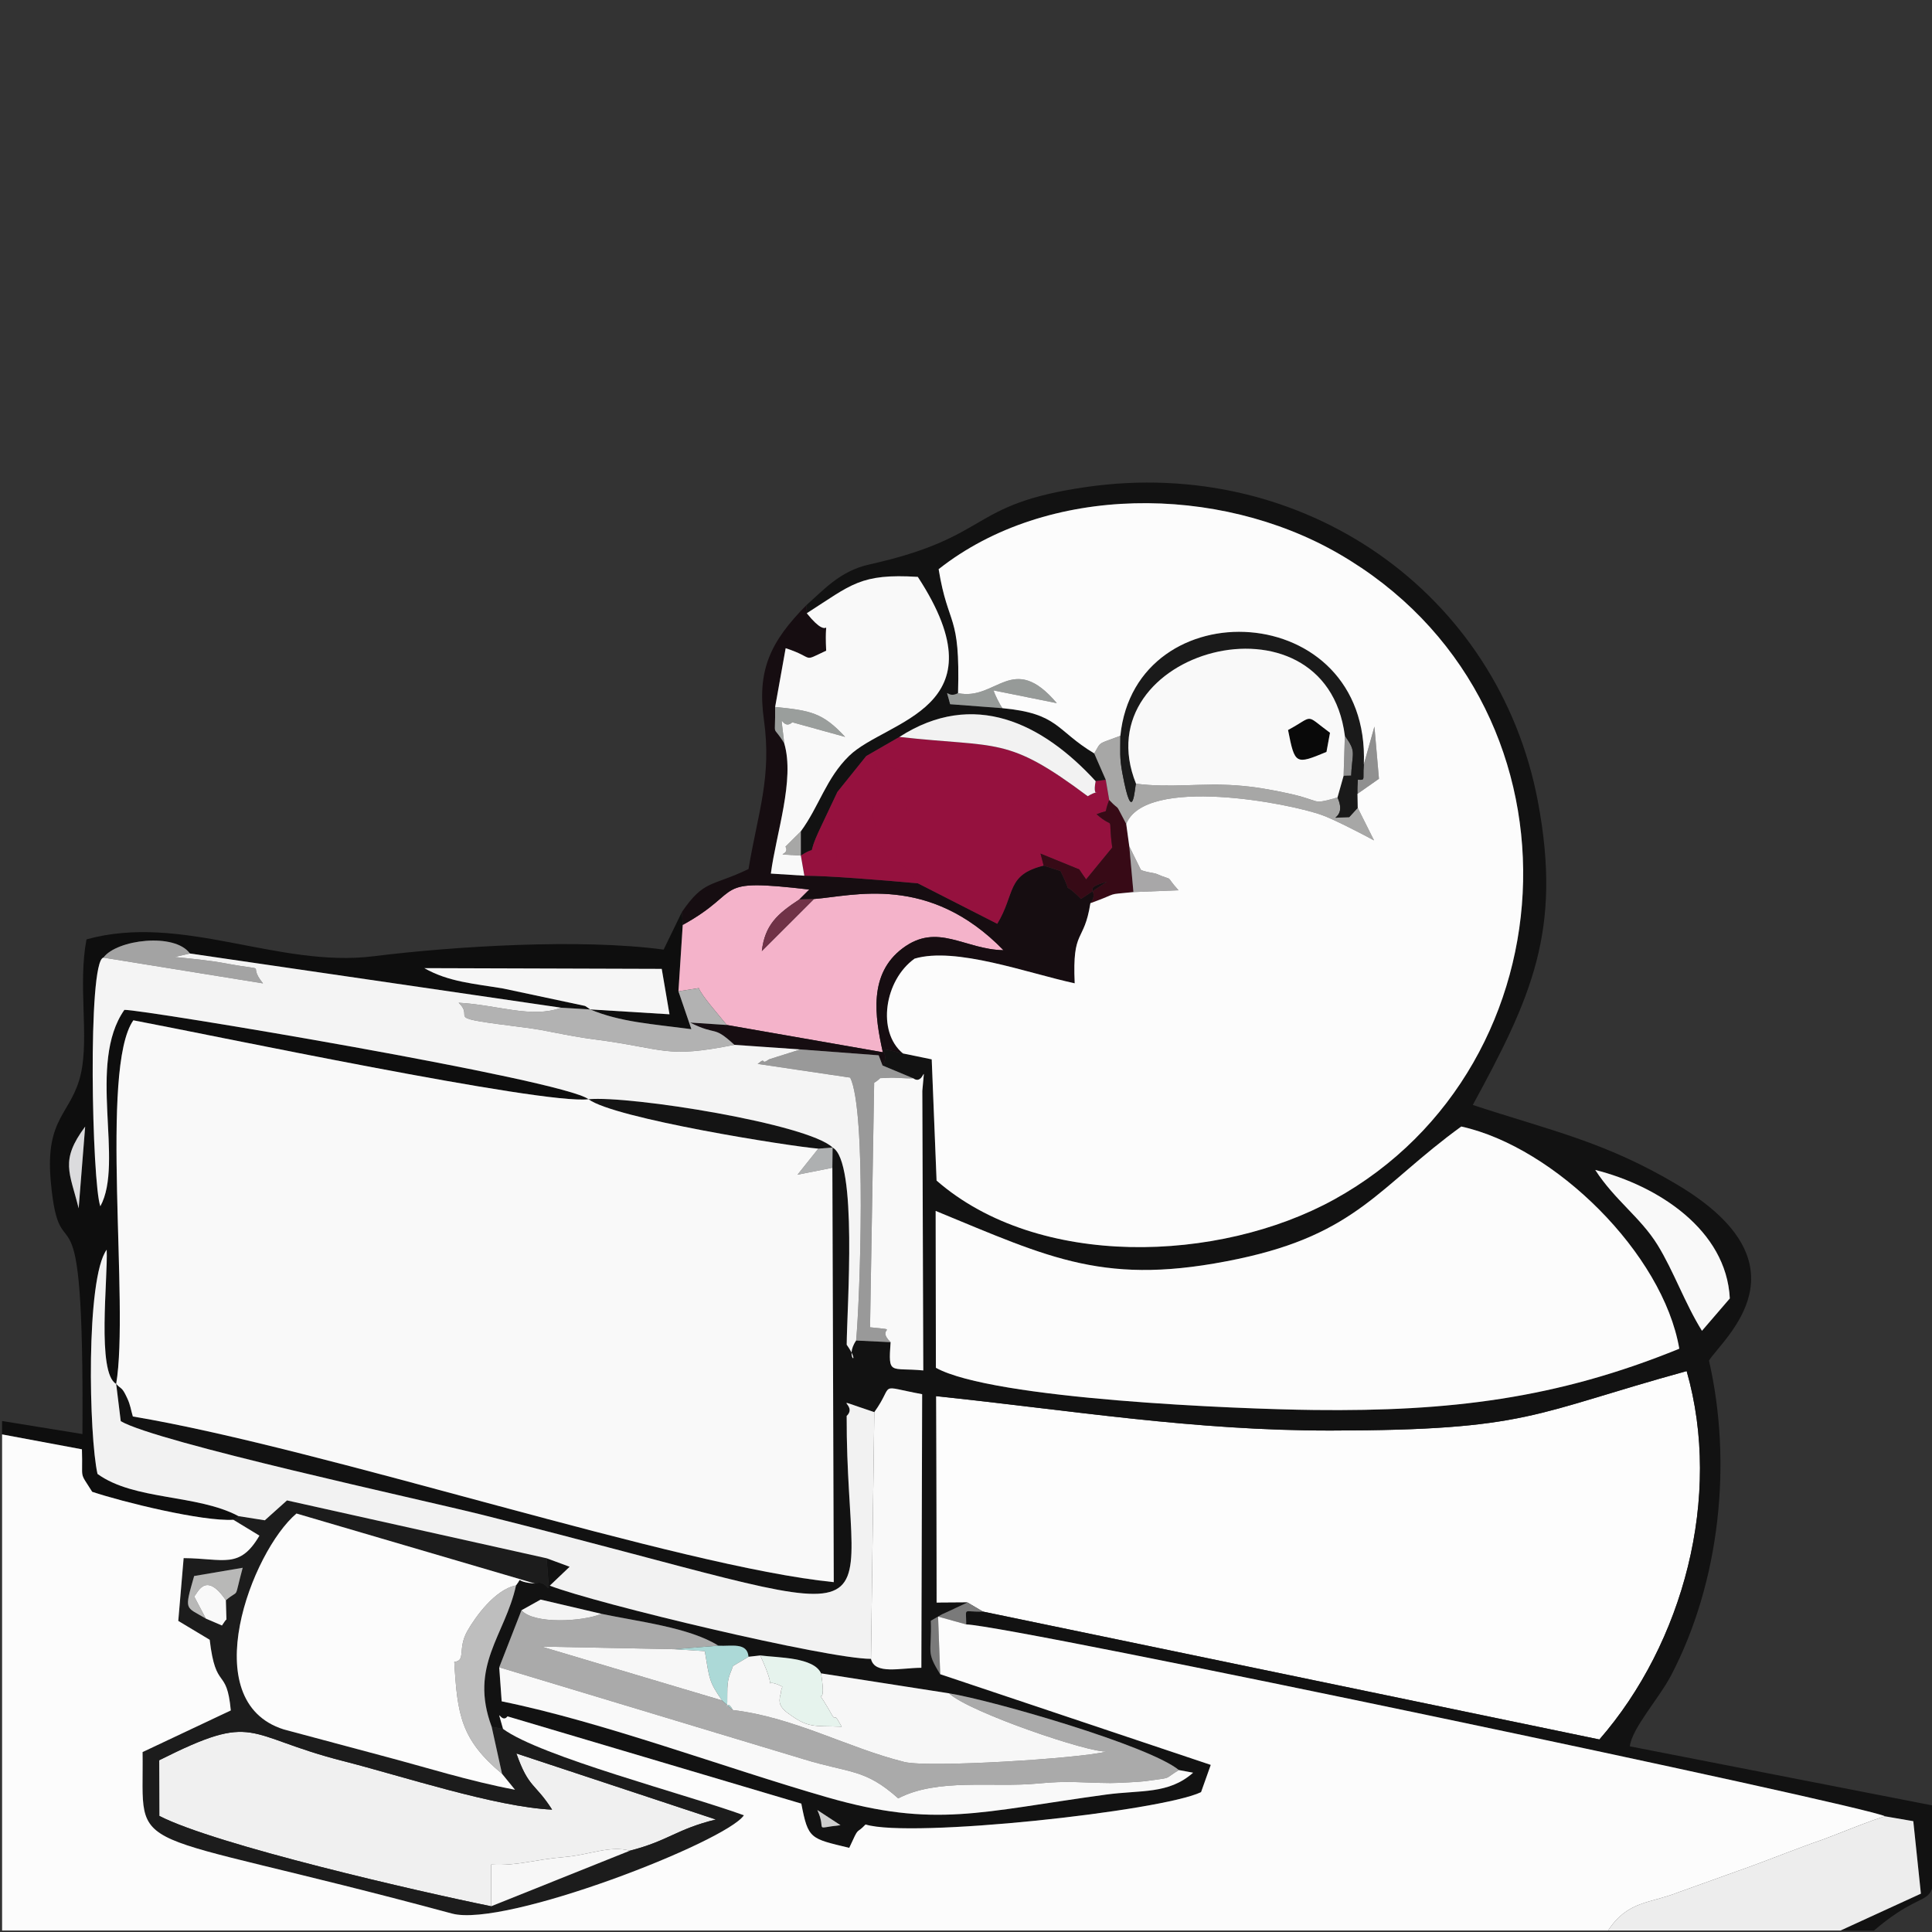 <?xml version="1.0" encoding="UTF-8"?>
<!DOCTYPE svg PUBLIC "-//W3C//DTD SVG 1.1//EN" "http://www.w3.org/Graphics/SVG/1.1/DTD/svg11.dtd">
<!-- Creator: CorelDRAW 2017 -->
<svg xmlns="http://www.w3.org/2000/svg" xml:space="preserve" width="181mm" height="181mm" version="1.1" style="shape-rendering:geometricPrecision; text-rendering:geometricPrecision; image-rendering:optimizeQuality; fill-rule:evenodd; clip-rule:evenodd"
viewBox="0 0 18100 18100"
 xmlns:xlink="http://www.w3.org/1999/xlink">
 <rect x="0" y="0" width="18100" height="18100" fill="#333333" stroke="none"/>
 <defs>
  <style type="text/css">
   <![CDATA[
    .fil0 {fill:none}
    .fil21 {fill:#090909}
    .fil4 {fill:#0E0E0E}
    .fil2 {fill:#121212}
    .fil15 {fill:#141414}
    .fil8 {fill:#160D11}
    .fil32 {fill:#1A1A1A}
    .fil5 {fill:#1C1C1C}
    .fil16 {fill:#370A16}
    .fil27 {fill:#703247}
    .fil26 {fill:#7A7A7A}
    .fil24 {fill:#909090}
    .fil10 {fill:#95113E}
    .fil19 {fill:#969A98}
    .fil13 {fill:#999999}
    .fil23 {fill:#9A9E9C}
    .fil18 {fill:#A3A3A3}
    .fil31 {fill:#A7A7A6}
    .fil25 {fill:#A8A7A8}
    .fil7 {fill:#AAAAAA}
    .fil20 {fill:#ACD9D7}
    .fil29 {fill:#AEB0B1}
    .fil12 {fill:#B2B2B2}
    .fil22 {fill:#B8B8B7}
    .fil14 {fill:#BEBEBE}
    .fil30 {fill:#CECECE}
    .fil28 {fill:#DBDBDD}
    .fil17 {fill:#E6F3ED}
    .fil9 {fill:#EDEDED}
    .fil3 {fill:#F0F0F0}
    .fil34 {fill:#F2F2F2}
    .fil6 {fill:#F4B3CA}
    .fil35 {fill:#F4F4F4}
    .fil11 {fill:#F6F6F6}
    .fil33 {fill:#F7F7F7}
    .fil36 {fill:#F9F9F9}
    .fil37 {fill:#FCFCFC}
    .fil1 {fill:#FDFDFD}
   ]]>
  </style>
 </defs>
 <g id="Capa_x0020_1">
  <rect class="fil0" width="18100" height="18100"/>
  <g id="_1500105738080">
   <path class="fil1" d="M9063.56 15012.78l144.95 85.24 5775.64 1198.25c785.48,-901.57 1154.04,-2275.44 817.41,-3451.13 -1446.21,397.88 -1473.36,554.74 -3332.78,556.99 -1288.45,1.45 -2437.44,-190.14 -3699.82,-322.38l4.87 1935.02 289.73 -1.99z"/>
   <path class="fil2" d="M7657.13 16957.27l217.03 141.89c-267.99,28.86 -123.04,61.78 -217.03,-141.89zm-2980.09 -1336.98l208.54 -534.53 179.33 -100.04 570.25 133.5c343.31,72.97 824,127.01 1095.6,298.66 117.98,7.31 270.87,-35.72 281.61,103.64l110.13 -12.36c169.04,21.74 500.99,15.7 569.72,167.78l1199.69 187.08c408.7,66.66 1872.41,488.53 2152.58,718.82l133.4 24.71c-230.82,204.67 -490.06,160.56 -816.5,205.12 -1182.73,161.37 -1598.02,316.52 -2607.29,26.61 -962.1,-276.38 -2101.8,-706.37 -3054.15,-900.3l-22.91 -318.69zm4088.58 -4275.75c1082.16,444.96 1591.71,711.42 2832.71,449.92 1117.96,-235.69 1324.25,-683.82 2091.69,-1240.63 877.03,193.21 1889.46,1190.57 2042.53,2081.5 -1152.33,470.4 -2155.1,588.48 -3417.21,574.31 -718.91,-8.11 -3013.83,-100.57 -3547.37,-395.35l-2.35 -1469.75zm7179.27 1123.19c-159.75,-256.8 -266.19,-561.87 -415.56,-803.79 -160.02,-259.24 -399.33,-417.9 -584.15,-703.21 584.15,146.57 1228.28,559.88 1260.75,1203.65l-261.04 303.35zm-8390.05 -6798.34l3.43 75.77c420.52,-268.54 500.08,-373.89 1040.21,-340.7 812.45,1243.89 -294.78,1336.8 -644.04,1677.31 -215.23,209.81 -280.17,472.3 -451.83,706.55l0.09 227.13c185.64,-119.88 27.88,65.67 188.62,-270.79 53.04,-111.13 104.36,-221.17 153.97,-325.54l270.07 -336 310.92 -179.14c695.01,-447.58 1339.05,-130.34 1838.41,414.39l94.8 -12.54 -108.24 -247.51c-360.63,-216.58 -331.31,-373.8 -859.81,-423.77l-490.15 -37.08c-49.89,-196.1 -36.9,-42.75 74.23,-103.82 21.38,-760.76 -91.19,-608.14 -181.84,-1161.26 1018.02,-802.8 2621.81,-793.96 3744.55,-147.03 2389.99,1377.3 2239.08,4796.04 -39.06,6051.84 -1079.44,594.97 -2773.8,652.7 -3724.8,-176.89l-45.55 -1135.64 -269.61 -55.48c-332.94,-77.66 -95.89,-35.09 -191.14,112.84l287.83 120.15c106.71,77.58 111.85,-204.75 84.97,117.9l9.02 2618.92c-310.11,-29.67 -329.77,49.98 -306.23,-264.65l-323.02 -15.51c-116.72,171.02 59.18,248.86 -88.39,39.05 2.79,-349.62 103.55,-1718.62 -131.97,-1847.15l-2.25 189.42 13.08 3882.21c-1458.57,-145.59 -4750.04,-1246.87 -6566.62,-1552.11 -19.39,-64.95 -21.56,-104.45 -53.04,-172.11 -50.15,-107.88 -50.78,-77.12 -103.1,-132.95l42.94 349.26c341.68,199.16 2821.34,735.24 3387.71,877.3 4134.05,1036.79 3407.02,1199.24 3412.98,-926.55 117.53,-110.41 -206.39,-190.06 258.97,-35.72 197.36,-274.13 14.79,-248.24 448.3,-167.96l-7.49 2563.09c-200.34,1.54 -437.3,66.57 -471.84,-83.61 -405.46,0.81 -2572.83,-516.59 -3009.14,-685.81l185.99 -176.98 -215.4 -79.56c32.66,487.19 40.32,176.89 -108.78,237.06 -209.09,-15.34 -105.72,-74.24 -178.06,17.22 -103.37,470.32 -441.63,750.94 -228.3,1324.44l106.44 19.85c-70.9,-252.3 -20.84,-36 42.12,-117.36l2752.42 817.32c64.23,334.11 82.9,325.99 448.94,414.48 98.68,-215.94 56.65,-117.44 152.89,-218.92 424.4,130.61 2769.29,-123.4 3143.09,-302.9l90.92 -255.45 -2534.67 -849.61c-138.19,-220.28 -76.85,-197.36 -87.86,-500.62l104.55 -60.35c15.51,-7.67 42.03,-18.4 57.82,-25.98l180.67 -85.06 -289.73 1.99 -4.87 -1935.02c1262.38,132.24 2411.37,323.83 3699.82,322.38 1859.42,-2.25 1886.57,-159.11 3332.78,-556.99 336.63,1175.69 -31.93,2549.56 -817.41,3451.13l-5775.64 -1198.25c-192.49,7.49 -156.32,-48.62 -156.32,120.33 431.98,12.81 8409.63,1693.09 8609.51,1798.18l263.12 45.28 71.17 678.95 -753.36 345.48 314.17 0c640.52,-548.97 557.45,14.79 561.06,-1169.47l-2848.31 -556.1c18.22,-168.5 274.48,-449.93 388.14,-668.22 456.96,-877.48 572.51,-1988.95 353.05,-2945.9 130.07,-206.39 974.72,-889.94 -298.21,-1648.54 -674.89,-402.12 -1187.87,-506.93 -1914.45,-746.24 546.54,-1005.12 838.61,-1631.75 609.59,-2843.8 -369.92,-1958.82 -2197.05,-3238.52 -4231.02,-2945.45 -1121.93,161.64 -865.67,465.8 -2034.68,726.3 -271.6,60.62 -426.39,238.5 -587.13,380.57z"/>
   <path class="fil3" d="M4601.54 17858.84l0 -390.4c255.09,13.17 391.02,-46.09 692.75,-71.53 224.69,-18.85 420.97,-110.04 606.25,-58.54 367.03,-94.62 430.71,-199.89 806.04,-292.43l-1868.8 -618.7c116.27,329.87 172.46,272.59 334.56,526.33 -529.94,-24.27 -1409.5,-315.8 -1957.21,-455.07 -937.1,-238.31 -805.32,-468.69 -1723.58,-7.58l1 521.46c527.5,272.05 2449.52,713.59 3108.99,846.46z"/>
   <path class="fil4" d="M736.92 11320.27c-84.33,-340.15 -176.07,-446.32 60.89,-765.81l-60.89 765.81zm4792.08 -1863.48c-16.24,-11.01 -36.99,-27.42 -48.8,-32.84l-764.83 -162.81c-271.32,-45.91 -512.34,-61.16 -740.01,-191.14l2224.11 6.95 72.7 425.39 -743.17 -45.55zm-5509.36 3856.04l0 125.39 747.95 139.72c10.47,301.45 -30.76,195.74 96.07,398.06 285.4,95.52 1030.92,279.45 1322.54,262.04l48.53 -34.01c-388.77,-207.01 -976.8,-145.5 -1321.28,-395.54 -79.47,-351.06 -112.03,-1831.55 86.05,-2100.62 12.45,268.35 -94.98,1156.57 88.85,1257.33 124.57,-736.32 -156.59,-2954.93 161.01,-3406.39 706.55,132.86 3841.25,793.59 4264.12,739.38 -232.9,-182.84 -4192.59,-844.38 -4348.28,-837.16 -352.33,502.06 0.45,1428.26 -225.14,1839.94 -78.3,-211.25 -122.41,-2298.53 28.68,-2329.47 125.47,-170.03 668.22,-235.97 810.47,-38.7l3478.55 508.02 271.24 15.97c281.61,118.61 579.63,136.47 948.38,185.18l-121.41 -354.94 40.32 -621.95 -7.76 -121.41 -171.38 352.78c-774.84,-104.99 -1953.51,-32.65 -2719.86,62.42 -893.91,110.95 -1791.15,-405.73 -2686.94,-158.39 -81,420.7 23.99,907.97 -51.33,1252.54 -83.97,384.26 -337.26,405.64 -283.95,1008.55 86.86,983.11 314.26,-239.48 297.12,2373.4l-752.55 -122.14z"/>
   <path class="fil5" d="M5900.54 17338.37l-1299 520.47c-659.47,-132.87 -2581.49,-574.41 -3108.99,-846.46l-1 -521.46c918.26,-461.11 786.48,-230.73 1723.58,7.58 547.71,139.27 1427.27,430.8 1957.21,455.07 -162.1,-253.74 -218.29,-196.46 -334.56,-526.33l1868.8 618.7c-375.33,92.54 -439.01,197.81 -806.04,292.43zm-3972.05 -2174.68c-194.02,-115.19 -203.67,-68.46 -109.68,-398.78l454.8 -77.22c-87.05,321.57 -23.19,189.61 -157.41,304.8l5.23 182.11c0.18,-10.1 -27.42,31.49 -42.03,54.04l-150.91 -64.95zm306.24 -959.66l-48.53 34.01 244.27 148.65c-186.09,317.78 -334.56,213.33 -709.98,210.62l-50.34 588.21 294.42 176.8c57.1,489.16 159.03,246.97 197.82,661.9l-826.61 390.12c14.43,1018.56 -248.15,663.53 2899,1512.96 497.91,134.4 2568.32,-673.36 2734.56,-920.78 -543.11,-197.54 -1905.34,-550.6 -2256.67,-809.29l-106.44 -19.85 96.97 440.28 121.68 149.55c-438.38,-82.98 -826.52,-208.46 -1259.67,-322.47l-906.44 -242.55c-835.36,-262.49 -301.01,-1667.21 118.7,-2022.78l2235.12 656.31c149.1,-60.17 141.44,250.13 108.78,-237.06l-2432.57 -542.02 -207.82 186.27 -246.25 -38.88z"/>
   <path class="fil6" d="M6396.29 8665.08l-40.32 621.95 190.68 -29.86c26.25,69.46 172.65,235.25 262.49,345.29l1461.63 255.55c-74.5,-336.28 -136.02,-733.62 186.18,-974.55 326.8,-244.26 577.2,12.09 944.6,18.59 -699.7,-719.19 -1409.41,-507.21 -1775.99,-479.61l-488.35 487.81c28.77,-246.7 147.12,-349.35 351.42,-483.75l93.09 -92.91c-938.28,-109.05 -594.07,6.5 -1185.43,331.49z"/>
   <path class="fil7" d="M4677.04 15620.29l2846.59 859.36c442.35,136.2 576.03,87.22 891.65,368.56 367.3,-192.4 890.2,-99.22 1303.42,-138.91 300.46,-28.86 398.87,-6.94 684.9,-4.69 49.25,0.36 274.76,-10.37 322.02,-17.23 276.65,-39.87 161.28,-9.65 318.87,-104.54 -280.17,-230.29 -1743.88,-652.16 -2152.58,-718.82 178.23,172.56 1325.42,565.29 1480.57,544.46 -250.04,66.39 -1673.79,154.69 -1899.74,98.59 -532.92,-132.42 -1031.1,-418.27 -1606.59,-486.37l-101.75 -90.29 -1691.47 -504.32 1241.99 24.62 415.84 -32.83c-271.6,-171.65 -752.29,-225.69 -1095.6,-298.66 -177.97,73.97 -634.75,98.41 -749.58,-33.46l-208.54 534.53z"/>
   <path class="fil8" d="M6388.53 8543.67l7.76 121.41c591.36,-324.99 247.15,-440.54 1185.43,-331.49l-93.09 92.91 136.93 -4.06c366.58,-27.6 1076.29,-239.58 1775.99,479.61 -367.4,-6.5 -617.8,-262.85 -944.6,-18.59 -322.2,240.93 -260.68,638.27 -186.18,974.55l-1461.63 -255.55 -344.3 -22.46c261.77,130.35 208.73,19.13 415.47,208.64l618.34 43.03 733.16 55.02 36.26 95.34c95.25,-147.93 -141.8,-190.5 191.14,-112.84 -247.16,-203.76 -173.01,-686.71 109.32,-888.31 386.88,-113.65 1057.71,135.94 1499.79,231.28 -23.63,-521.01 86.41,-367.48 147.12,-750.39 99.22,-130.43 -99.49,-128.27 155.69,-201.78l-243.64 161.73c-212.24,-211.25 -52.4,22.91 -191.68,-261.5l-158.3 -50.87c-352.15,86.68 -263.48,262.13 -434.68,545.27l-743.54 -379.03c-356.03,-32.65 -836.89,-70.81 -1063.84,-71.53l-313.63 -19.84c48.07,-372.81 226.58,-878.57 125.29,-1220.35 -118.44,-196.37 -81.28,-22.46 -85.33,-340.51l98.77 -550.77c284.94,92.91 142.06,133.95 379.48,23.45 -20.75,-421.87 71.26,-35.18 -181.76,-350.88l-3.43 -75.77c-336.09,339.88 -463.28,607.24 -398.33,1071.51 75.59,540.49 -55.47,868.46 -144.05,1400.92 -353.5,169.13 -414.21,97.6 -623.93,401.85z"/>
   <path class="fil9" d="M15065.06 18086.24l2177.57 0 753.36 -345.48 -71.17 -678.95 -263.12 -45.28c-89.75,19.39 -514.06,192.85 -585.23,217.39 -233.71,80.28 -445.05,166.87 -670.65,249.32l-677.42 243c-274.66,108.96 -478.25,78.84 -663.34,360z"/>
   <path class="fil10" d="M8115.36 7083.12c23.72,15.24 58,5.41 74.59,40.15 153.25,320.12 -158.4,-59.91 285.23,106.24 16.95,6.33 42.75,15.98 62.59,27.07 -228.11,580.54 -460.66,54.12 -333.48,484.39 234.08,-79.12 35.64,19.66 211.98,-94.62 201.87,-130.89 62.69,8.02 80.91,-88.4l1061.05 -17.77c17.59,3.06 91.73,46.54 165.88,-38.7l347.45 285.49 -323.28 210.17 362.71 147.93c6.76,10.56 25.61,37.88 31.75,47.44 6.13,9.48 21.56,31.13 32.56,46.46l244.89 -298.57c-46.18,-341.69 37.99,-150.45 -146.85,-312.28 132.42,-52.86 58.1,17.95 118.36,-133.77l-32.21 -188.52 -94.8 12.54c-38.79,196.55 79.47,49.15 -74.23,141.07 -759.69,-568.81 -830.49,-451.28 -1764.18,-555.46l-310.92 179.14zm-270.07 336.01c318.42,635.56 -275.47,-85.15 -29.67,535.88 77.93,88.68 -127.01,282.87 439.1,-26.42 99.04,216.12 145.5,43.2 344.58,347l743.53 379.04c171.2,-283.15 82.53,-458.6 434.68,-545.28l-29.23 -112.21 323.28 -210.17 -347.45 -285.49c-74.15,85.24 -148.29,41.76 -165.88,38.7l-1061.05 17.77c-18.22,96.42 120.96,-42.49 -80.91,88.4 -176.34,114.28 22.1,15.5 -211.98,94.62 -127.18,-430.27 105.37,96.15 333.48,-484.39 -19.84,-11.09 -45.64,-20.74 -62.59,-27.07 -443.63,-166.15 -131.98,213.88 -285.23,-106.24 -16.59,-34.74 -50.87,-24.91 -74.59,-40.15l-270.07 336.01zm-342.59 596.32l32.75 188.61c226.94,0.72 707.81,38.88 1063.85,71.53 -199.08,-303.8 -245.54,-130.88 -344.58,-347 -566.11,309.29 -361.17,115.1 -439.1,26.42 -245.8,-621.03 348.09,99.68 29.67,-535.88 -49.61,104.36 -100.93,214.4 -153.97,325.53 -160.74,336.46 -2.98,150.91 -188.62,270.79z"/>
   <path class="fil11" d="M5529 9456.79l743.17 45.55 -72.7 -425.39 -2224.11 -6.95c227.67,129.98 468.69,145.23 740.01,191.14l764.83 162.81c11.81,5.42 32.56,21.83 48.8,32.84z"/>
   <path class="fil12" d="M6355.97 9287.03l121.41 354.94c-368.75,-48.71 -666.77,-66.57 -948.38,-185.18l-271.24 -15.97c-279.63,102.38 -591.64,-26.52 -961.01,-46.63 167.23,160.47 -198.18,129.35 619.59,232.36 225.78,28.5 374.43,74.78 650.72,110.68 678.77,88.21 658.56,181.3 1313.25,51.41 -206.74,-189.51 -153.7,-78.29 -415.47,-208.64l344.3 22.46c-89.84,-110.04 -236.24,-275.83 -262.49,-345.29l-190.68 29.86z"/>
   <path class="fil13" d="M8020.64 12558.84l323.02 15.51c-146.94,-143.6 112.84,-108.78 -192.58,-139.54l38.6 -2290.59c97.33,-60.89 5.6,-37.44 137.2,-46.73 57.46,-4.06 143.69,7.4 229.02,4.69l-287.83 -120.15 -36.26 -95.34 -733.16 -55.02 -287.3 90.65c-13.98,3.52 -48.17,37.62 -58.36,19.66 -9.83,-17.49 -37.16,15.25 -54.84,25.26l867.02 128.36c153.34,312.64 92.01,2069.32 55.47,2463.24z"/>
   <path class="fil14" d="M4703.2 16617.66l-96.97 -440.28c-213.33,-573.5 124.93,-854.12 228.3,-1324.44 -197.45,37.89 -382.73,297.49 -456.15,427.29 -94.8,167.6 -9.56,279.54 -122.41,288.65 28.6,496.92 62.33,728.11 447.23,1048.78z"/>
   <path class="fil15" d="M7666.42 10761.11l133.86 -10.37c-228.93,-221.9 -1899.47,-488.63 -2286.8,-452.55 239.22,180.68 1887.93,441.63 2152.94,462.92z"/>
   <path class="fil16" d="M9748.28 7997.14l29.23 112.21 158.3 50.87c139.28,284.41 -20.56,50.25 191.68,261.5l243.64 -161.73c-255.18,73.51 -56.47,71.35 -155.69,201.78 292.25,-105.81 125.83,-75.86 403.11,-104.27l-38.69 -428.19 -28.78 -210.08c-121.95,-229.3 -42.12,-100.22 -159.39,-224.88 -60.25,151.72 14.08,80.91 -118.34,133.77 184.82,161.82 100.66,-29.4 146.85,312.28l-244.9 298.57c-11.01,-15.33 -26.43,-36.98 -32.56,-46.45 -6.14,-9.56 -24.99,-36.9 -31.75,-47.45l-362.71 -147.93z"/>
   <path class="fil17" d="M7692.22 15676.94c-68.73,-152.08 -400.68,-146.04 -569.72,-167.78 195.38,425.31 -20.65,176.98 206.75,291.99 -2.17,16.14 -11.91,25.62 -12.09,47.35 -0.09,20.66 -11.01,38.07 -10.28,45.11 1.89,18.13 -29.86,78.29 68.64,151.71 200.16,149.11 243.09,120.7 509.91,131.25 -19.21,-29.59 -51.05,-101.57 -63.23,-84.97 -10.91,15.06 -44.2,-54.66 -57.19,-76.76 -165.52,-283.42 -8.39,66.39 -72.79,-337.9z"/>
   <path class="fil18" d="M1779.21 8932.8c-142.25,-197.27 -685,-131.33 -810.47,38.7l1495.19 241.38c-164.35,-202.32 95.71,-104.72 -351.88,-187.8 -156.59,-29.04 -318.32,-43.66 -477.62,-59.53l144.78 -32.75z"/>
   <path class="fil19" d="M8975.52 6493.65c-111.13,61.07 -124.12,-92.28 -74.23,103.82l490.15 37.08c-24.26,-32.75 -70.8,-124.75 -83.07,-166.43l592.26 119.34c-414.65,-489.61 -565.2,-18.13 -925.11,-93.81z"/>
   <path class="fil20" d="M6764.4 15930.41l101.75 90.29c-79.11,-149.19 -50.42,111.31 -52.5,-152.89 -1.17,-155.42 25.53,-175.08 53.22,-259.6l145.5 -86.69c-10.74,-139.36 -163.63,-96.33 -281.61,-103.64l-415.84 32.83 288.11 17.77c44.56,270.16 40.68,286.94 161.37,461.93z"/>
   <path class="fil21" d="M12067.11 6839.04c63.77,325.44 70.71,325.44 359.99,205.39l33.11 -179.42c-243.37,-179.23 -141.71,-161.28 -393.1,-25.97z"/>
   <path class="fil22" d="M1928.49 15163.69l-109.77 -208.28c26.88,-12.8 100.57,-253.19 297.48,37.08 134.22,-115.19 70.36,16.77 157.41,-304.8l-454.8 77.22c-93.99,330.32 -84.34,283.59 109.68,398.78z"/>
   <path class="fil23" d="M7347.11 6963.87c-42.85,-386.78 -32.66,-101.83 75.59,-197.09l494.84 136.93c-209.26,-226.59 -322.56,-247.51 -655.76,-280.35 4.05,318.05 -33.11,144.14 85.33,340.51z"/>
   <path class="fil24" d="M12777.27 7161.06c-15.79,176.25 36.62,141.79 -120.69,141.79 8.84,-268.44 57.91,-246.07 -57.28,-410.23l-11.73 375.78c183.56,0 123.13,-39.42 129.98,168.85l201.33 -141.25 -42.48 -489.17 -99.13 354.23z"/>
   <path class="fil25" d="M10618.55 8357.5l422.24 -16.96c-145.77,-162.73 -17.95,-73.07 -213.06,-156.32 -4.69,-1.99 -128.63,-21.29 -140.44,-37.08l-107.43 -217.83 38.69 428.19z"/>
   <path class="fil26" d="M8808.38 15684.79l-20.03 -539.86 263.84 73.42c0,-168.95 -36.17,-112.84 156.32,-120.33l-144.95 -85.24 -180.67 85.06c-15.79,7.58 -42.31,18.31 -57.82,25.98l-104.55 60.35c11.01,303.26 -50.33,280.34 87.86,500.62z"/>
   <path class="fil27" d="M7625.56 8422.44l-136.93 4.06c-204.3,134.4 -322.65,237.05 -351.42,483.75l488.35 -487.81z"/>
   <path class="fil28" d="M736.92 11320.27l60.89 -765.81c-236.96,319.49 -145.22,425.66 -60.89,765.81z"/>
   <polygon class="fil29" points="7798.03,10940.16 7800.28,10750.74 7666.42,10761.11 7471.59,11005.2 "/>
   <path class="fil30" d="M7657.13 16957.27c93.99,203.67 -50.96,170.75 217.03,141.89l-217.03 -141.89z"/>
   <path class="fil31" d="M10251.25 7058.32l108.24 247.51 32.2 188.52c117.27,124.66 37.44,-4.42 159.39,224.88 180.5,-452.46 1528.83,-195.74 1838.59,-81.37 103.28,38.07 316.88,145.95 483.12,235.34l-152.8 -305.24 -79.65 87.04c-275.03,5.6 -6.13,44.2 -110.05,-183.92 -263.57,74.15 -127.72,31.03 -485.1,-43.21 -168.14,-34.99 -289.1,-57.36 -463.19,-69.99 -330.05,-24 -618.7,26.16 -939.27,-15.79 -11.37,17.14 -28.6,433.51 -127.55,-97.33 -28.05,-150.27 -18.76,-205.3 -19.03,-351.42 -217.93,82.53 -176.26,48.98 -244.9,164.98z"/>
   <path class="fil31" d="M7502.7 8015.45l-0.09 -227.13 -143.87 143.51c52.77,94.44 -167.59,63.41 143.96,83.62z"/>
   <path class="fil32" d="M10496.15 6893.34c0.27,146.12 -9.02,201.15 19.03,351.42 98.95,530.84 116.18,114.47 127.55,97.33 -501.62,-1250.02 1773.01,-1868.98 1956.57,-449.47 115.19,164.16 66.12,141.79 57.28,410.23 157.31,0 104.9,34.46 120.69,-141.79 60.7,-1558.69 -2139.32,-1652.69 -2281.12,-267.72z"/>
   <path class="fil32" d="M12530.29 7471.08c103.92,228.12 -164.98,189.52 110.05,183.92l79.65 -87.04 -2.44 -130.71c-6.85,-208.27 53.58,-168.85 -129.98,-168.85l-57.28 202.68z"/>
   <path class="fil33" d="M6866.15 16020.7c575.49,68.1 1073.67,353.95 1606.59,486.37 225.95,56.1 1649.7,-32.2 1899.74,-98.59 -155.15,20.83 -1302.34,-371.9 -1480.57,-544.46l-1199.69 -187.08c64.4,404.29 -92.73,54.48 72.79,337.9 12.99,22.1 46.28,91.82 57.19,76.76 12.18,-16.6 44.02,55.38 63.23,84.97 -266.82,-10.55 -309.75,17.86 -509.91,-131.25 -98.5,-73.42 -66.75,-133.58 -68.64,-151.71 -0.73,-7.04 10.19,-24.45 10.28,-45.11 0.18,-21.73 9.92,-31.21 12.09,-47.35 -227.4,-115.01 -11.37,133.32 -206.75,-291.99l-110.13 12.36 -145.5 86.69c-27.69,84.52 -54.39,104.18 -53.22,259.6 2.08,264.2 -26.61,3.7 52.5,152.89z"/>
   <path class="fil33" d="M6764.4 15930.41c-120.69,-174.99 -116.81,-191.77 -161.37,-461.93l-288.11 -17.77 -1241.99 -24.62 1691.47 504.32z"/>
   <path class="fil33" d="M4601.54 17858.84l1299 -520.47c-185.28,-51.5 -381.56,39.69 -606.25,58.54 -301.73,25.44 -437.66,84.7 -692.75,71.53l0 390.4z"/>
   <path class="fil34" d="M2234.73 14204.03l246.25 38.88 207.82 -186.27 2432.57 542.02 215.4 79.56 -185.99 176.98c436.31,169.22 2603.68,686.62 3009.14,685.81l31.03 -2311.52c-465.36,-154.34 -141.44,-74.69 -258.97,35.72 -5.96,2125.79 721.07,1963.34 -3412.98,926.55 -566.37,-142.06 -3046.03,-678.14 -3387.71,-877.3l-42.94 -349.26c-183.83,-100.76 -76.4,-988.98 -88.85,-1257.33 -198.08,269.07 -165.52,1749.56 -86.05,2100.62 344.48,250.04 932.51,188.53 1321.28,395.54z"/>
   <path class="fil34" d="M8426.28 6903.98c933.68,104.18 1004.49,-13.35 1764.17,555.46 153.71,-91.91 35.45,55.48 74.24,-141.07 -499.36,-544.73 -1143.4,-861.97 -1838.41,-414.39z"/>
   <path class="fil35" d="M5513.48 10298.19c387.33,-36.08 2057.87,230.65 2286.8,452.55 235.52,128.53 134.76,1497.53 131.97,1847.15 147.57,209.81 -28.33,131.97 88.39,-39.05 36.54,-393.92 97.87,-2150.6 -55.47,-2463.24l-867.02 -128.36c17.68,-10.01 45.01,-42.75 54.84,-25.26 10.19,17.96 44.38,-16.14 58.36,-19.66l287.3 -90.65 -618.34 -43.03c-654.69,129.89 -634.48,36.8 -1313.25,-51.41 -276.29,-35.9 -424.94,-82.18 -650.72,-110.68 -817.77,-103.01 -452.36,-71.89 -619.59,-232.36 369.37,20.11 681.38,149.01 961.01,46.63l-3478.55 -508.02 -144.78 32.75c159.3,15.87 321.03,30.49 477.62,59.53 447.59,83.08 187.53,-14.52 351.88,187.8l-1495.19 -241.38c-151.09,30.94 -106.98,2118.22 -28.68,2329.47 225.59,-411.68 -127.19,-1337.88 225.14,-1839.94 155.69,-7.22 4115.38,654.32 4348.28,837.16z"/>
   <path class="fil35" d="M4885.58 15085.76c114.83,131.87 571.61,107.43 749.58,33.46l-570.25 -133.5 -179.33 100.04z"/>
   <path class="fil36" d="M1088.35 12965.2c52.32,55.83 52.95,25.07 103.1,132.95 31.48,67.66 33.65,107.16 53.04,172.11 1816.58,305.24 5108.05,1406.52 6566.62,1552.11l-13.08 -3882.21 -326.44 65.04 194.83 -244.09c-265.01,-21.29 -1913.72,-282.24 -2152.94,-462.92 -422.87,54.21 -3557.57,-606.52 -4264.12,-739.38 -317.6,451.46 -36.44,2670.07 -161.01,3406.39z"/>
   <path class="fil36" d="M7558.27 5745.16c253.02,315.7 161.01,-70.99 181.76,350.88 -237.42,110.5 -94.54,69.46 -379.48,-23.45l-98.77 550.77c333.2,32.84 446.5,53.76 655.76,280.35l-494.84 -136.93c-108.25,95.26 -118.44,-189.69 -75.59,197.09 101.29,341.78 -77.22,847.54 -125.29,1220.35l313.63 19.84 -32.75 -188.61c-311.55,-20.21 -91.19,10.82 -143.96,-83.62l143.87 -143.51c171.66,-234.25 236.6,-496.74 451.83,-706.55 349.26,-340.51 1456.49,-433.42 644.04,-1677.31 -540.13,-33.19 -619.69,72.16 -1040.21,340.7z"/>
   <path class="fil36" d="M12067.11 6839.04c251.39,-135.31 149.73,-153.26 393.1,25.97l-33.11 179.42c-289.28,120.05 -296.22,120.05 -359.99,-205.39zm-1424.38 503.05c320.57,41.95 609.22,-8.21 939.27,15.79 174.09,12.63 295.05,35 463.19,69.99 357.38,74.24 221.53,117.36 485.1,43.21l57.28 -202.68 11.73 -375.78c-183.56,-1419.51 -2458.19,-800.55 -1956.57,449.47z"/>
   <path class="fil36" d="M11044.49 16582.84c-157.59,94.89 -42.22,64.67 -318.87,104.54 -47.26,6.86 -272.77,17.59 -322.02,17.23 -286.03,-2.25 -384.44,-24.17 -684.9,4.69 -413.22,39.69 -936.12,-53.49 -1303.42,138.91 -315.62,-281.34 -449.3,-232.36 -891.65,-368.56l-2846.59 -859.36 22.91 318.69c952.35,193.93 2092.05,623.92 3054.15,900.3 1009.27,289.91 1424.56,134.76 2607.29,-26.61 326.44,-44.56 585.68,-0.45 816.5,-205.12l-133.4 -24.71z"/>
   <path class="fil36" d="M8343.66 12574.35c-23.54,314.63 -3.88,234.98 306.23,264.65l-9.02 -2618.92c26.88,-322.65 21.74,-40.32 -84.97,-117.9 -85.33,2.71 -171.56,-8.75 -229.02,-4.69 -131.6,9.29 -39.87,-14.16 -137.2,46.73l-38.6 2290.59c305.42,30.76 45.64,-4.06 192.58,139.54z"/>
   <path class="fil36" d="M8190.95 13229.49l-31.03 2311.52c34.54,150.18 271.5,85.15 471.84,83.61l7.49 -2563.09c-433.51,-80.28 -250.94,-106.17 -448.3,167.96z"/>
   <path class="fil36" d="M15944.89 12467.73l261.04 -303.35c-32.47,-643.77 -676.6,-1057.08 -1260.75,-1203.65 184.82,285.31 424.13,443.97 584.15,703.21 149.37,241.92 255.81,546.99 415.56,803.79z"/>
   <path class="fil36" d="M1928.49 15163.69l150.91 64.95c14.61,-22.55 42.21,-64.14 42.03,-54.04l-5.23 -182.11c-196.91,-290.27 -270.6,-49.88 -297.48,-37.08l109.77 208.28z"/>
   <path class="fil37" d="M19.64 18086.24l15045.42 0c185.09,-281.16 388.68,-251.04 663.34,-360l677.42 -243c225.6,-82.45 436.94,-169.04 670.65,-249.32 71.17,-24.54 495.48,-198 585.23,-217.39 -199.88,-105.09 -8177.53,-1785.37 -8609.51,-1798.18l-263.84 -73.42 20.03 539.86 2534.67 849.61 -90.92 255.45c-373.8,179.5 -2718.69,433.51 -3143.09,302.9 -96.24,101.48 -54.21,2.98 -152.89,218.92 -366.04,-88.49 -384.71,-80.37 -448.94,-414.48l-2752.42 -817.32c-62.96,81.36 -113.02,-134.94 -42.12,117.36 351.33,258.69 1713.56,611.75 2256.67,809.29 -166.24,247.42 -2236.65,1055.18 -2734.56,920.78 -3147.15,-849.43 -2884.57,-494.4 -2899,-1512.96l826.61 -390.12c-38.79,-414.93 -140.72,-172.74 -197.82,-661.9l-294.42 -176.8 50.34 -588.21c375.42,2.71 523.89,107.16 709.98,-210.62l-244.27 -148.65c-291.62,17.41 -1037.14,-166.52 -1322.54,-262.04 -126.83,-202.32 -85.6,-96.61 -96.07,-398.06l-747.95 -139.72 0 4648.02z"/>
   <path class="fil37" d="M8975.52 6493.65c359.91,75.68 510.46,-395.8 925.11,93.81l-592.26 -119.34c12.27,41.68 58.81,133.68 83.07,166.43 528.5,49.97 499.18,207.19 859.81,423.77 68.64,-116 26.97,-82.45 244.9,-164.98 141.8,-1384.97 2341.82,-1290.97 2281.12,267.72l99.13 -354.23 42.48 489.17 -201.33 141.25 2.44 130.71 152.8 305.24c-166.24,-89.39 -379.84,-197.27 -483.12,-235.34 -309.76,-114.37 -1658.09,-371.09 -1838.59,81.37l28.78 210.08 107.43 217.83c11.81,15.79 135.75,35.09 140.44,37.08 195.11,83.25 67.29,-6.41 213.06,156.32l-422.24 16.96c-277.28,28.41 -110.86,-1.54 -403.11,104.27 -60.71,382.91 -170.75,229.38 -147.12,750.39 -442.08,-95.34 -1112.91,-344.93 -1499.79,-231.28 -282.33,201.6 -356.48,684.55 -109.32,888.31l269.61 55.48 45.55 1135.64c951,829.59 2645.36,771.86 3724.8,176.89 2278.14,-1255.8 2429.05,-4674.54 39.06,-6051.84 -1122.74,-646.93 -2726.53,-655.77 -3744.55,147.03 90.65,553.12 203.22,400.5 181.84,1161.26z"/>
   <path class="fil37" d="M8765.62 11344.54l2.35 1469.75c533.54,294.78 2828.46,387.24 3547.37,395.35 1262.11,14.17 2264.88,-103.91 3417.21,-574.31 -153.07,-890.93 -1165.5,-1888.29 -2042.53,-2081.5 -767.44,556.81 -973.73,1004.94 -2091.69,1240.63 -1241,261.5 -1750.55,-4.96 -2832.71,-449.92z"/>
   <path class="fil37" d="M4703.2 16617.66c-384.9,-320.67 -418.63,-551.86 -447.23,-1048.78 112.85,-9.11 27.61,-121.05 122.41,-288.65 73.42,-129.8 258.7,-389.4 456.15,-427.29 72.34,-91.46 -31.03,-32.56 178.06,-17.22l-2235.12 -656.31c-419.71,355.57 -954.06,1760.29 -118.7,2022.78l906.44 242.55c433.15,114.01 821.29,239.49 1259.67,322.47l-121.68 -149.55z"/>
  </g>
 </g>
</svg>
